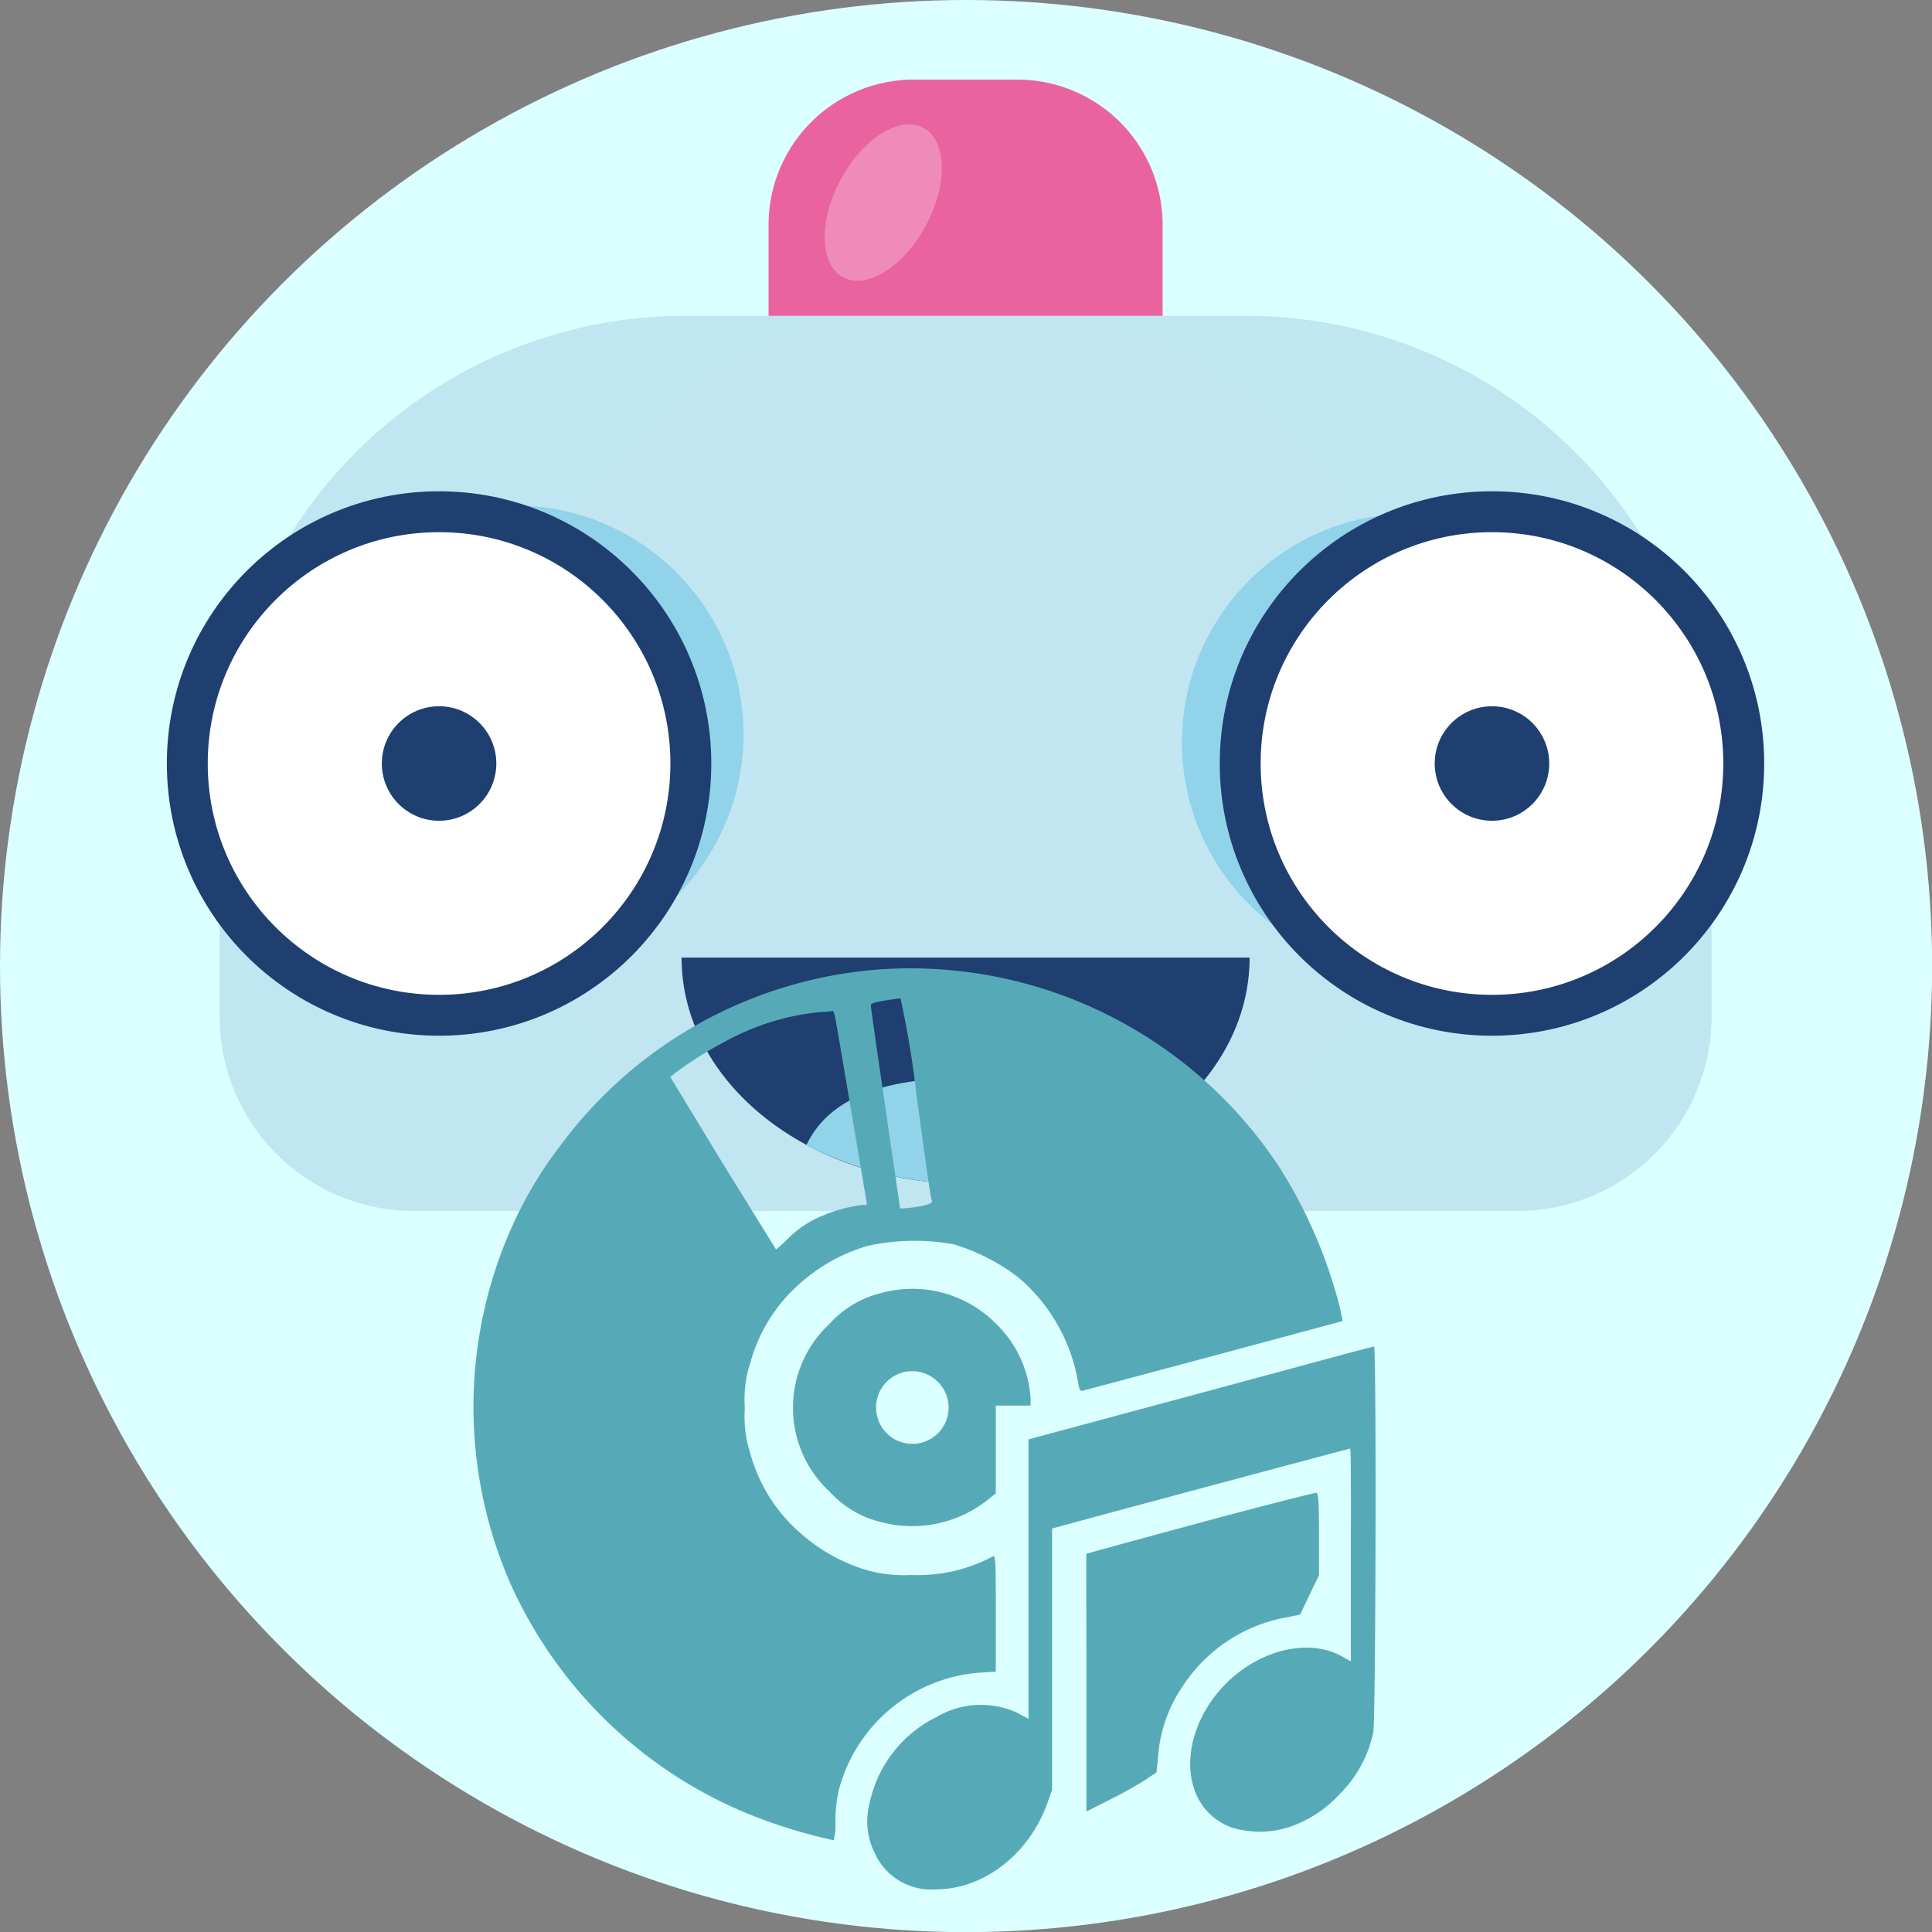 <svg id="Layer_1" data-name="Layer 1" xmlns="http://www.w3.org/2000/svg" xmlns:xlink="http://www.w3.org/1999/xlink" viewBox="0 0 141.73 141.73"><rect x="0" y="0" width="141.73" height="141.73" fill="#808080" stroke="none"/><defs><style>.cls-1{fill:#dcffff;}.cls-2{fill:#e9649f;}.cls-3{fill:url(#radial-gradient);}.cls-4{fill:#91d3e8;}.cls-5{fill:#fff;stroke:#1f3f71;stroke-miterlimit:10;stroke-width:3px;}.cls-6{fill:#1f3f71;}.cls-7{fill:#ef8bb7;}.cls-8{fill:#56aab7;}</style><radialGradient id="radial-gradient" cx="70.83" cy="56.01" r="45.13" gradientUnits="userSpaceOnUse"><stop offset="0.18" stop-color="#c2e6f2"/><stop offset="0.94" stop-color="#c0e6f2"/></radialGradient></defs><title>Draw Icon</title><circle class="cls-1" cx="70.87" cy="70.87" r="70.87"/><path class="cls-2" d="M67,5.84h7.6A10.66,10.66,0,0,1,85.29,16.49V30.12a0,0,0,0,1,0,0H56.38a0,0,0,0,1,0,0V16.49A10.66,10.66,0,0,1,67,5.84Z"/><path class="cls-3" d="M50.25,23.17H91.41a34.15,34.15,0,0,1,34.15,34.15V74.57a14.27,14.27,0,0,1-14.27,14.27H30.37A14.27,14.27,0,0,1,16.11,74.57V57.32A34.15,34.15,0,0,1,50.25,23.17Z"/><circle class="cls-4" cx="37.75" cy="53.87" r="16.79"/><circle class="cls-5" cx="32.21" cy="56.01" r="18.47"/><circle class="cls-4" cx="103.5" cy="54.46" r="16.79"/><circle class="cls-5" cx="109.45" cy="56.01" r="18.47"/><circle class="cls-6" cx="32.21" cy="56.01" r="4.2"/><circle class="cls-6" cx="109.45" cy="56.01" r="4.2"/><path class="cls-6" d="M91.67,70.25c0,9.16-9.33,16.58-20.84,16.58S50,79.41,50,70.25"/><path class="cls-4" d="M59.16,84a25.37,25.37,0,0,0,23.29,0c-1.75-3.7-6.4-4.91-11.74-4.91S60.91,80.3,59.16,84Z"/><ellipse class="cls-7" cx="64.79" cy="14.86" rx="6.22" ry="3.55" transform="translate(21.11 64.96) rotate(-61.83)"/><path class="cls-8" d="M64.48,71.12A32.05,32.05,0,0,0,41.14,84a29.32,29.32,0,0,0-3.31,5.4,32.34,32.34,0,0,0-.46,26.6,32.75,32.75,0,0,0,17.36,17A38.46,38.46,0,0,0,61.16,135a4.37,4.37,0,0,0,.12-1.39,10.75,10.75,0,0,1,.26-2.31,11.59,11.59,0,0,1,10.13-8.58l1.38-.09v-4.28c0-3.35,0-4.25-.18-4.19a11.72,11.72,0,0,1-6,1.38,10.19,10.19,0,0,1-3.23-.34,12.92,12.92,0,0,1-5-2.8,11.86,11.86,0,0,1-3.59-5.75,8.75,8.75,0,0,1-.41-3.35,8.69,8.69,0,0,1,.41-3.35,11.89,11.89,0,0,1,3.59-5.76,12.9,12.9,0,0,1,5-2.79A16.14,16.14,0,0,1,70,91.29a15,15,0,0,1,4.63,2.36,12.88,12.88,0,0,1,4.45,7.71c.09.58.16.72.36.66l9.66-2.58,9.4-2.53-.21-1a35.71,35.71,0,0,0-4.4-10.23A32.4,32.4,0,0,0,64.48,71.12Zm2.77,9.34c.55,4,1,7.41,1.1,7.57s0,.33-1.1.5a7.12,7.12,0,0,1-1.22.12c0-.06-2.15-14.59-2.15-14.92,0-.15.6-.29,2.18-.5A71.1,71.1,0,0,1,67.25,80.46Zm-6-5.93c.1.48,2.34,13.7,2.34,13.8s-.15.06-.33.06a11.23,11.23,0,0,0-3.39,1,7.6,7.6,0,0,0-2,1.41,8.61,8.61,0,0,1-.94.86L53,85.31,49.17,79l.34-.27a28.49,28.49,0,0,1,4-2.49,18,18,0,0,1,6.7-2c.42,0,.8-.06.86-.08S61.19,74.3,61.24,74.53Z"/><path class="cls-8" d="M64.66,94.85a7.48,7.48,0,0,0-3.8,2.26,8.4,8.4,0,0,0,0,12.32,7.44,7.44,0,0,0,3.86,2.25A8.9,8.9,0,0,0,72.49,110l.56-.45v-6.44H75.6v-.57a8.34,8.34,0,0,0-2.48-5.38A8.64,8.64,0,0,0,64.66,94.85Zm3.85,6.27a2.66,2.66,0,1,1-4.24,2.15A2.65,2.65,0,0,1,68.51,101.12Z"/><path class="cls-8" d="M88.12,102.18l-12.67,3.41v20.5l-.89-.47a6.39,6.39,0,0,0-5.84.33,9.16,9.16,0,0,0-4.93,6.34A5.21,5.21,0,0,0,64.2,136a4.52,4.52,0,0,0,4.46,2.6c3.5,0,6.82-2.57,8.17-6.31l.35-1,0-9.57,0-9.59.78-.21c1.22-.35,21-5.65,21.08-5.65s.06,3.52.06,7.81v7.8l-.53-.3c-2.84-1.68-7.21-.27-9.63,3.1-2.64,3.71-2,8.12,1.4,9.38a7.07,7.07,0,0,0,4.15,0,8.81,8.81,0,0,0,3.74-2.4,9,9,0,0,0,2.51-4.56c.19-1,.24-28.33.06-28.32S95.07,100.31,88.12,102.18Z"/><path class="cls-8" d="M88.09,111.69c-4.59,1.24-8.36,2.27-8.39,2.3s0,4.28,0,9.48l0,9.42,1.73-.88c1-.48,2.1-1.13,2.57-1.43l.84-.56.11-1.09a10.53,10.53,0,0,1,1.81-5.23,11.54,11.54,0,0,1,7.34-5l1.27-.25.69-1.45.7-1.44v-3.05c0-2.33-.05-3-.19-3S92.65,110.46,88.09,111.69Z"/></svg>